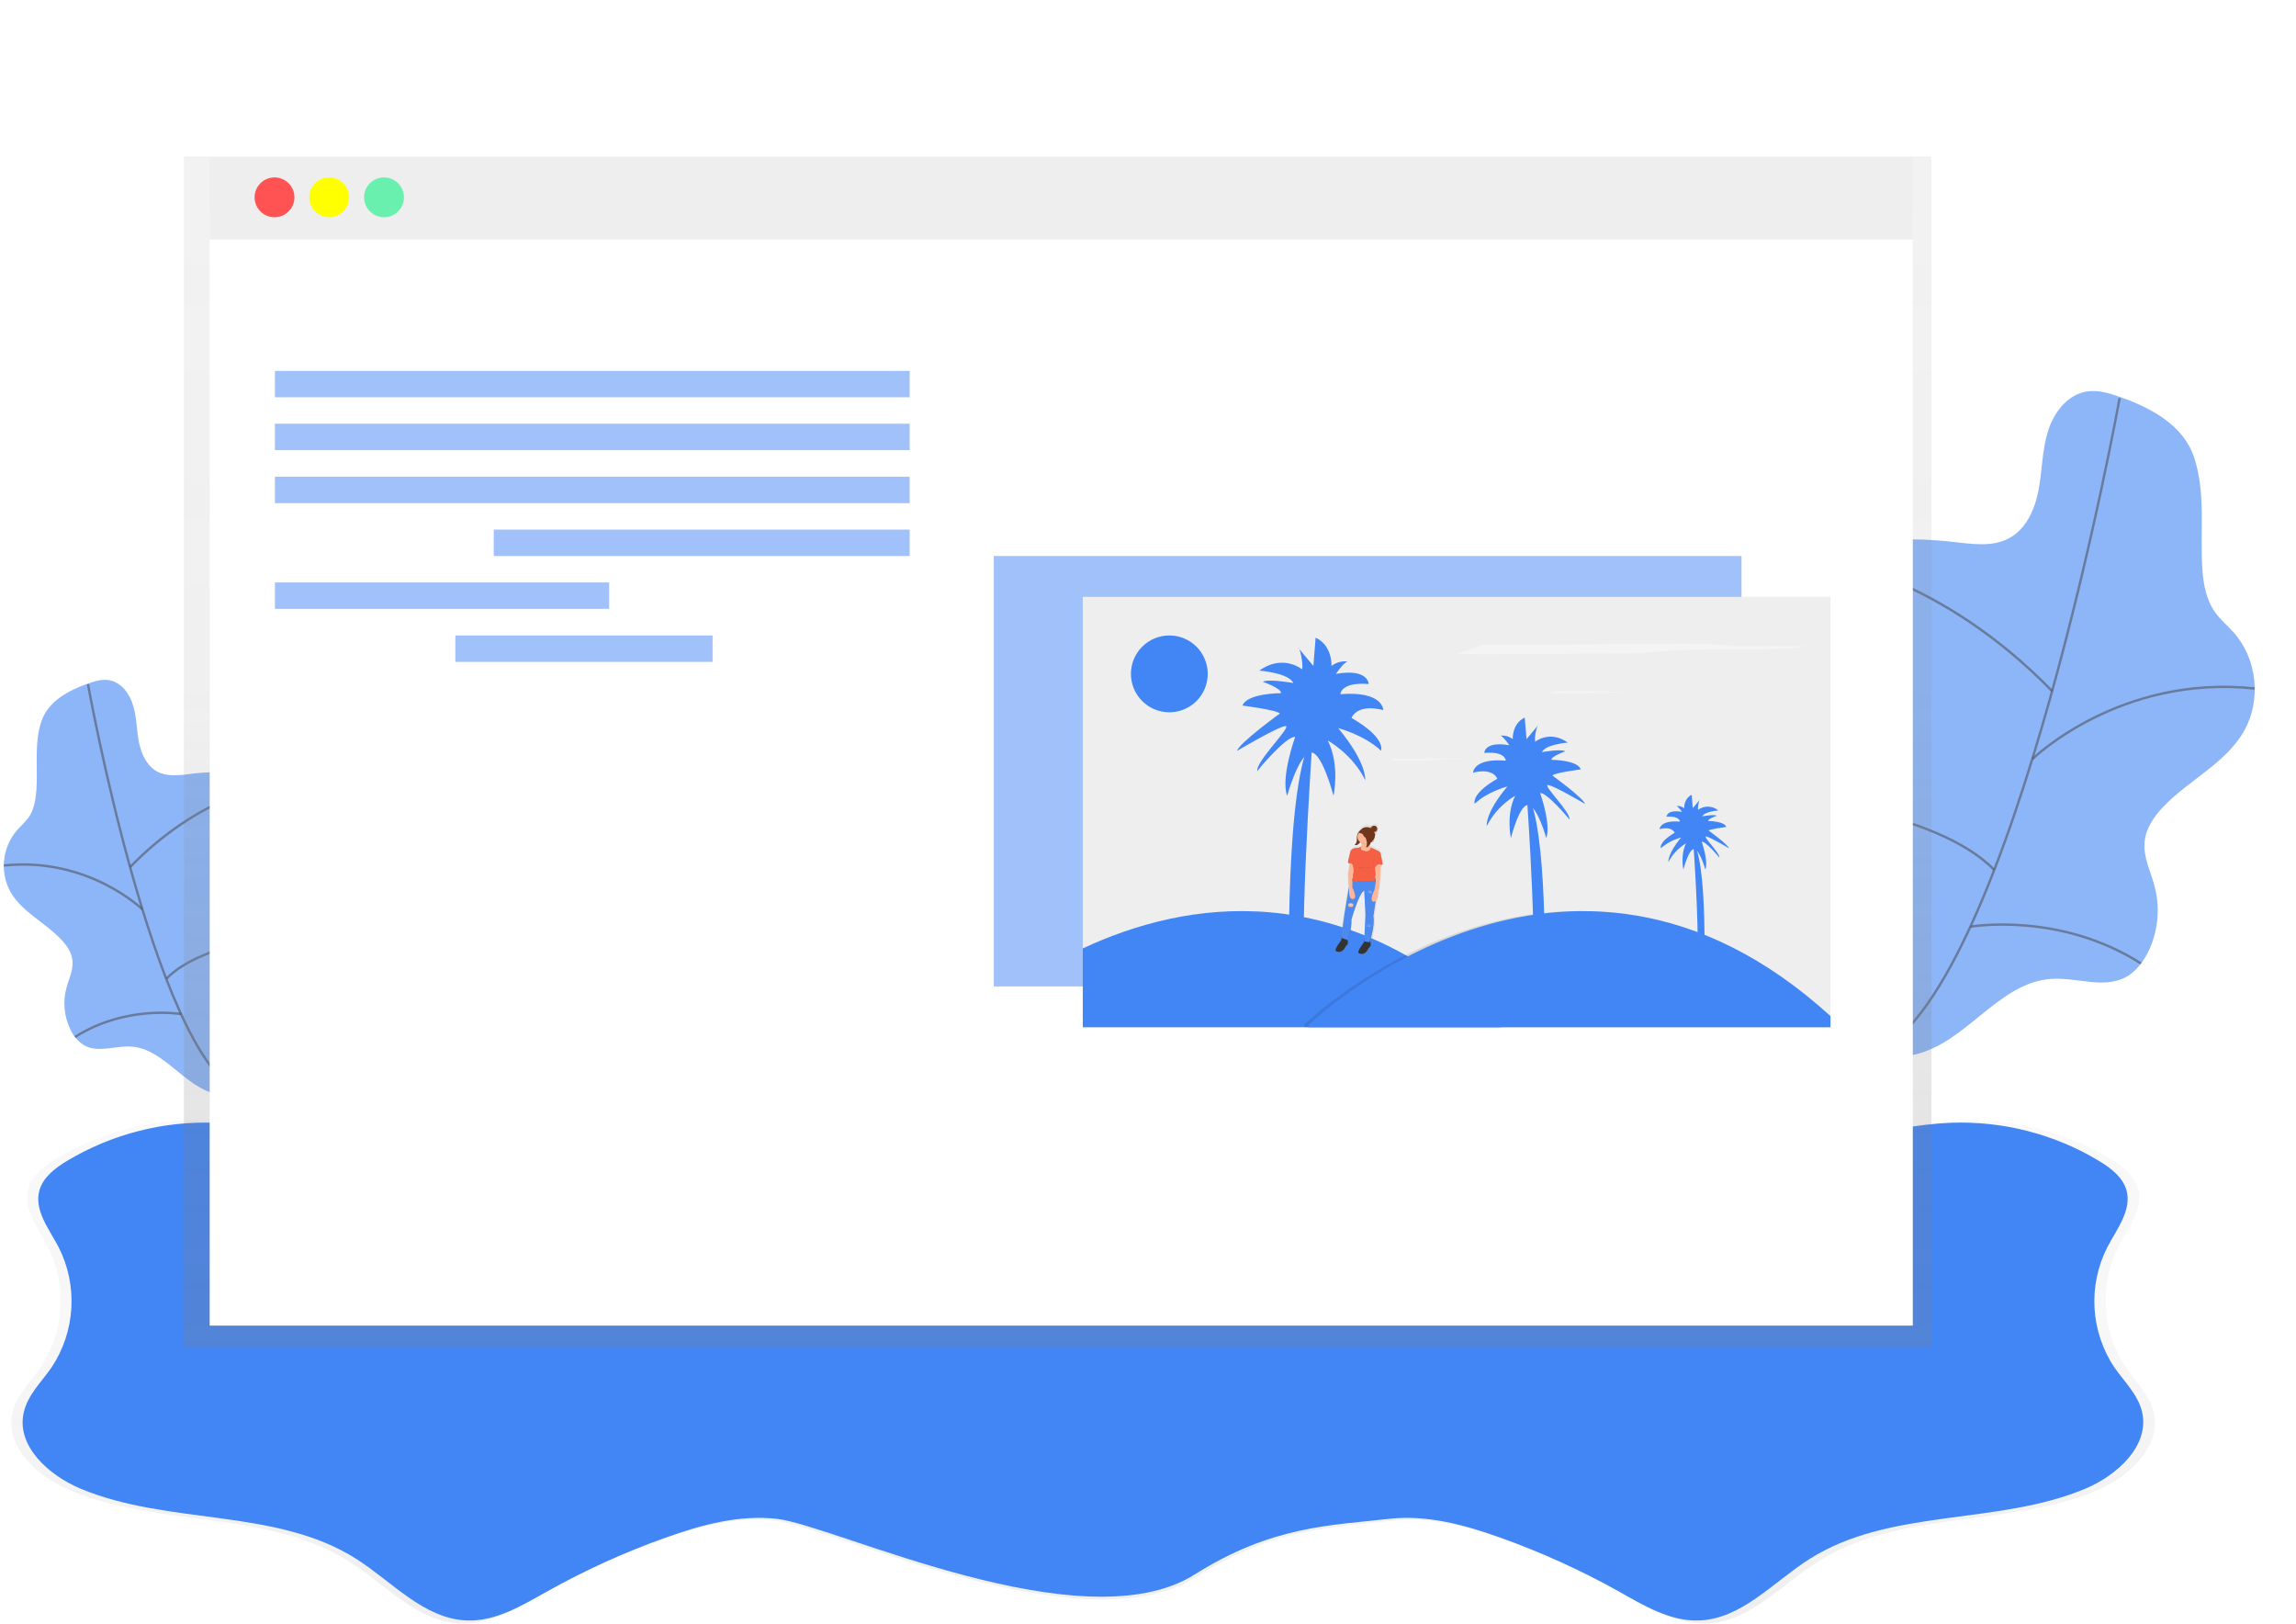 <?xml version="1.0" encoding="utf-8"?>
<!-- Generator: Adobe Illustrator 22.1.0, SVG Export Plug-In . SVG Version: 6.00 Build 0)  -->
<svg version="1.1" id="adf6e2ad-667e-4933-ac27-50a949c2abe5"
	 xmlns="http://www.w3.org/2000/svg" xmlns:xlink="http://www.w3.org/1999/xlink" x="0px" y="0px" viewBox="0 0 1130 799.2"
	 style="enable-background:new 0 0 1130 799.2;" xml:space="preserve">
<style type="text/css">
	.st0{opacity:0.5;fill:url(#SVGID_1_);enable-background:new    ;}
	.st1{fill:#4285F4;}
	.st2{opacity:0.6;fill:#4285F4;enable-background:new    ;}
	.st3{opacity:0.6;fill:none;stroke:#535461;stroke-width:1.183;stroke-miterlimit:10;enable-background:new    ;}
	.st4{fill:url(#SVGID_2_);}
	.st5{fill:#FFFFFF;}
	.st6{fill:#EEEEEE;}
	.st7{fill:#FF5252;}
	.st8{fill:#FFFF00;}
	.st9{fill:#69F0AE;}
	.st10{opacity:0.5;fill:#4285F4;enable-background:new    ;}
	.st11{opacity:0.1;}
	.st12{fill:#F4F4F4;}
	.st13{fill:url(#SVGID_3_);}
	.st14{fill:#72351C;}
	.st15{fill:#333333;}
	.st16{fill:#4D8AF0;}
	.st17{fill:#F55F44;}
	.st18{opacity:0.1;enable-background:new    ;}
	.st19{fill:#FDB797;}
	.st20{fill:#F0E4E4;}
</style>
<g>
	<title>wireframing</title>
	
		<linearGradient id="SVGID_1_" gradientUnits="userSpaceOnUse" x1="657.159" y1="643.842" x2="657.159" y2="372.176" gradientTransform="matrix(1 0 0 1 -124.06 155.08)">
		<stop  offset="0" style="stop-color:#808080;stop-opacity:0.25"/>
		<stop  offset="0.54" style="stop-color:#808080;stop-opacity:0.12"/>
		<stop  offset="1" style="stop-color:#808080;stop-opacity:0.1"/>
	</linearGradient>
	<path class="st0" d="M1060,694.9c-2-8.4-8.7-14.7-13.6-21.8c-12-17.9-13.4-40.8-3.6-60c4.7-9,12.2-18.3,9.5-28.1
		c-1.8-6.6-7.8-11.1-13.6-14.7c-22.3-13.4-48-20-74-19c-31.9,1.3-63.6,14-94.9,7.7c-30.4-6.2-56.2-21.4-88.1-23.2
		c-23.8-1.3-47.3,0.2-71.2-2.4c-58.9-6.4-118.2-7.8-177.4-4.2c-59.1-3.6-118.5-2.2-177.4,4.2c-23.8,2.6-47.3,1.1-71.2,2.4
		c-31.9,1.8-57.7,17.1-88.1,23.2c-31.3,6.3-63-6.4-94.9-7.7c-26-1-51.7,5.6-74,19c-5.9,3.5-11.8,8.1-13.6,14.7
		c-2.7,9.8,4.7,19.1,9.5,28.1c9.8,19.2,8.4,42.2-3.6,60c-4.9,7.1-11.6,13.4-13.6,21.8c-4.1,16.9,12.3,31.8,28.4,38.5
		c43.8,18.3,97.2,9.5,137.3,35c18,11.5,33.7,29.8,55,30.5c14.4,0.5,27.5-7.5,40.1-14.6c18.8-10.5,38.5-19.5,58.8-26.7
		c17.7-6.3,36.5-11.4,55.3-9.3c28.6,3.2,152.2,62.9,207.9,27.6c38.2-24.2,67.9-24.4,96.6-27.6c18.7-2.1,37.5,3,55.3,9.3
		c20.3,7.2,40,16.2,58.8,26.7c12.6,7,25.7,15,40.1,14.6c21.3-0.7,37-19.1,55-30.5c40.1-25.5,93.4-16.7,137.3-35
		C1047.6,726.7,1064.1,711.8,1060,694.9z"/>
	<path class="st1" d="M1054.2,694.6c-2-8.3-8.6-14.6-13.5-21.6c-11.9-17.7-13.2-40.4-3.5-59.4c4.7-8.9,12-18.1,9.4-27.8
		c-1.8-6.5-7.7-11-13.5-14.5c-22-13.3-47.5-19.8-73.2-18.8c-31.5,1.3-62.9,13.9-93.9,7.6c-30.1-6.1-55.6-21.2-87.2-23
		c-23.5-1.3-46.9,0.2-70.4-2.4c-58.3-6.3-116.9-7.7-175.4-4.2c-58.5-3.5-117.2-2.1-175.4,4.2c-23.5,2.6-46.8,1.1-70.4,2.4
		c-31.5,1.8-57,16.9-87.2,23c-30.9,6.2-62.3-6.4-93.9-7.6c-25.7-1-51.2,5.6-73.2,18.8c-5.8,3.5-11.7,8-13.5,14.5
		c-2.7,9.7,4.7,18.9,9.4,27.8c9.7,19,8.3,41.7-3.5,59.4c-4.9,7-11.5,13.3-13.5,21.6c-4.2,16.7,12.1,31.4,28,38
		c43.4,18.1,96.1,9.3,135.7,34.6c17.7,11.3,33.3,29.5,54.4,30.2c14.2,0.5,27.2-7.5,39.6-14.4c18.6-10.4,38.1-19.3,58.2-26.4
		c17.6-6.3,36.1-11.3,54.7-9.2c28.4,3.2,150.6,62.2,205.7,27.3c37.8-23.9,67.2-24.1,95.5-27.3c18.5-2.1,37.1,2.9,54.7,9.2
		c20.1,7.2,39.6,16,58.2,26.4c12.4,7,25.4,14.9,39.6,14.4c21.1-0.7,36.6-18.9,54.4-30.2c39.6-25.2,92.4-16.5,135.7-34.6
		C1042,726,1058.2,711.3,1054.2,694.6z"/>
	<path class="st2" d="M43.2,336.4c3.4-1.2,7-2.3,10.5-1.7c5.9,1,10.1,6.6,11.8,12.4c1.8,5.8,1.7,11.8,2.8,17.7
		c1.1,5.9,3.8,12,9.1,14.9c5.3,2.8,11.6,1.7,17.4,1c7.7-0.9,15.5-1,23.2-0.2c6.5,0.6,14.1,2.8,16,9.1c1.6,5.1-1.5,10.3-3.5,15.2
		c-3.9,9.2-4.2,20,0.2,29s13.4,15.6,17.1,25c1.1,2.4,1.4,5,0.9,7.5c-0.6,1.8-1.5,3.4-2.7,4.9c-2.9,3.8-6.4,7.1-9.1,11.1
		c-5.6,8.3-7.1,18.6-7.7,28.5c-0.6,9.8-0.6,19.6,0.2,29.4c-7.3-2.4-15.3-0.3-22.8-1.8c-15.8-3.4-25.8-22.3-42-23.4
		c-7.7-0.5-15.9,3.1-22.8-0.4c-3.3-1.9-5.8-4.8-7.3-8.3c-2.9-6.2-3.6-13.2-1.9-19.8c1.2-4.6,3.5-9,3.1-13.7c-0.4-4-2.8-7.6-5.6-10.5
		c-7.9-8.4-19.3-13.5-25-23.5c-5.3-9.7-4-21.7,3.2-30.2c2-2,3.9-4.1,5.7-6.2c2.7-3.8,3.5-8.7,3.9-13.4c0.8-11.3-1.2-23.2,2.5-34.1
		C23.8,344.9,33.9,339.7,43.2,336.4z"/>
	<path class="st3" d="M43.3,336.7c0,0,32.3,179.5,74.3,200.9"/>
	<path class="st3" d="M133.2,386.4c0,0-34.6,4.7-69.2,40.3"/>
	<path class="st3" d="M70.1,447.5c0,0-26.6-26-68.2-21.6"/>
	<path class="st3" d="M148.5,458.8c0,0-48.6,4.1-66.6,22.8"/>
	<path class="st3" d="M89.2,499c0,0-27.2-4.7-52.3,11.3"/>
	<path class="st2" d="M1043.6,195.4c-5.4-1.9-11.2-3.7-16.9-2.7c-9.5,1.7-16.1,10.6-18.9,19.9s-2.7,19-4.5,28.5s-6.1,19.3-14.6,23.8
		s-18.5,2.7-28,1.7c-12.4-1.4-24.8-1.6-37.2-0.4c-10.4,1-22.6,4.5-25.7,14.5c-2.5,8.2,2.5,16.5,5.8,24.3c6.2,14.7,6.7,32.1-0.4,46.4
		c-7.2,14.6-21.4,25-27.4,40.1c-1.5,3.8-2.5,8.1-1.4,12.1c0.9,2.9,2.3,5.5,4.3,7.8c4.7,6.1,10.3,11.4,14.6,17.7
		c8.9,13.3,11.4,29.8,12.4,45.7c1,15.7,0.9,31.4-0.3,47.1c11.6-3.8,24.5-0.4,36.5-2.9c25.5-5.3,41.5-35.5,67.5-37.3
		c12.3-0.9,25.5,4.9,36.5-0.7c5.3-2.7,9.1-7.9,11.7-13.3c4.6-9.9,5.6-21.1,2.8-31.6c-1.9-7.3-5.7-14.5-4.9-22
		c0.6-6.4,4.5-12.1,8.9-16.8c12.6-13.4,31-21.6,40.1-37.7c8.5-15.1,6.4-35.4-5.1-48.3c-3-3.4-6.6-6.3-9.2-10
		c-4.4-6.1-5.8-13.9-6.3-21.4c-1.2-18,1.8-37.1-4-54.7C1074.6,209.1,1058.5,200.7,1043.6,195.4z"/>
	<path class="st3" d="M1043.2,195.9c0,0-51.8,287.6-119.1,321.9"/>
	<path class="st3" d="M899.1,275.5c0,0,55.5,7.6,110.9,64.6"/>
	<path class="st3" d="M1000.3,373.5c0,0,42.7-41.8,109.4-34.7"/>
	<path class="st3" d="M874.8,391.6c0,0,77.9,6.6,106.7,36.5"/>
	<path class="st3" d="M969.8,456c0,0,43.6-7.6,83.9,18.1"/>
	
		<linearGradient id="SVGID_2_" gradientUnits="userSpaceOnUse" x1="520.55" y1="362.9" x2="520.55" y2="-223" gradientTransform="matrix(1 0 0 1 0 300)">
		<stop  offset="0" style="stop-color:#808080;stop-opacity:0.25"/>
		<stop  offset="0.54" style="stop-color:#808080;stop-opacity:0.12"/>
		<stop  offset="1" style="stop-color:#808080;stop-opacity:0.1"/>
	</linearGradient>
	<polygon class="st4" points="90.5,77 90.5,106.6 90.5,662.9 950.6,662.9 950.6,106.6 950.6,77 	"/>
	<rect x="103.2" y="103.6" class="st5" width="838.2" height="548.7"/>
	<rect x="103.2" y="77.5" class="st6" width="838.2" height="40.4"/>
	<circle class="st7" cx="135.1" cy="97.1" r="9.8"/>
	<circle class="st8" cx="162" cy="97.1" r="9.8"/>
	<circle class="st9" cx="189" cy="97.1" r="9.8"/>
	<rect x="135.3" y="182.5" class="st10" width="312.4" height="13"/>
	<rect x="135.3" y="208.5" class="st10" width="312.4" height="13"/>
	<rect x="135.3" y="234.6" class="st10" width="312.4" height="13"/>
	<rect x="243" y="260.6" class="st10" width="204.7" height="13"/>
	<rect x="135.3" y="286.6" class="st10" width="164.5" height="13"/>
	<rect x="224.1" y="312.7" class="st10" width="126.6" height="13"/>
	<rect x="489.1" y="273.6" class="st10" width="368" height="211.8"/>
	<rect x="532.9" y="293.7" class="st6" width="368" height="211.8"/>
	<path class="st1" d="M738.8,505.5H532.9v-38.8C583.2,443.2,660.6,430,738.8,505.5z"/>
	<g class="st11">
		<path d="M898.5,500v5.5H641.8v-1.2C641.8,504.3,768.1,381.3,898.5,500z"/>
	</g>
	<path class="st1" d="M900.9,500v5.5H644.1v-1.2C644.1,504.3,770.5,381.3,900.9,500z"/>
	<circle class="st1" cx="575.5" cy="331.6" r="18.9"/>
	<path class="st12" d="M736.7,317.3c-2.2,0-4.6,0-6.2,0.1c-0.7,0-1.5,0.2-2.2,0.4l-11.1,4c9,0.2,18.4,0.2,27.6,0.1l51.7-0.4
		c5.3,0,10.8-0.1,15.2-0.4c2.9-0.2,5.1-0.5,7.8-0.8c9.8-0.9,24-0.7,36.8-0.7c12.7,0,28.1-0.3,32.6-1.6h-27.4c-2.9,0-6,0-8.6-0.1
		c-3-0.2-4.9-0.5-7.6-0.7c-4.4-0.4-10.5-0.4-16.2-0.4C797.9,316.7,767.1,317.4,736.7,317.3z"/>
	<path class="st12" d="M767.3,340.2c-0.5,0-1,0-1.3,0c-0.2,0-0.3,0-0.5,0.1l-2.4,0.9c2,0,4,0,6,0l11.2-0.1c1.2,0,2.4,0,3.3-0.1
		c0.6,0,1.1-0.1,1.7-0.2c2.1-0.2,5.2-0.2,8-0.1c2.4,0.1,4.7,0,7.1-0.3h-5.9c-0.6,0-1.3,0-1.9,0c-0.6,0-1.1-0.1-1.6-0.2
		c-1-0.1-2.3-0.1-3.5-0.1C780.6,340.1,773.9,340.2,767.3,340.2z"/>
	<path class="st12" d="M688,373.3c-0.5,0-1,0-1.3,0c-0.2,0-0.3,0-0.5,0.1l-2.4,0.9c2,0,4,0,6,0l11.2-0.1c1.2,0,2.4,0,3.3-0.1
		c0.6,0,1.1-0.1,1.7-0.2c2.1-0.2,5.2-0.2,8-0.1c2.4,0.1,4.7,0,7.1-0.3h-5.9c-0.6,0-1.3,0-1.9,0c-0.6,0-1.1-0.1-1.6-0.2
		c-1-0.1-2.3-0.1-3.5-0.1C701.3,373.2,694.7,373.4,688,373.3z"/>
	<path class="st1" d="M643.5,495h-8.9c0,0-2.8-97.3,8.9-127.3h2.2C645.8,367.7,638,477.8,643.5,495z"/>
	<path class="st1" d="M637.4,362.7c0,0-7.2,20-3.9,28.9c0,0,5-18.4,10.8-21.1c5.8-2.8,12,21.1,12,21.1s3.3-15-2.8-27.2
		c0,0,12.2,6.7,18.4,19.5c0,0,1.1-8.3-13.3-25.6c0,0,12.8,3.3,21.1,11.1c0,0,2.8-6.1-14.5-16.1c0,0,2.2-7.2,15.6-3.9
		c0,0,0-9.5-21.1-7.8c0,0,0-6.1,13.9-5c0,0,0-7.8-16.1-5c0,0,3.3-5,5.6-6.1c-2.8-0.3-5.6,0.5-7.8,2.2c0,0,0.6-10-7.8-13.9l-1.1,13.9
		c0,0-9.3-11-7.2-8.9c0.6,0.6,2.2,7.2,1.7,10.6c0,0-9.5-7.8-21.1,0.6c0,0,14.5,1.1,16.7,6.1c0,0-12.2-2.2-15-0.6
		c0,0,9.5,3.3,8.9,5.6c0,0-16.7,0-18.9,6.1c0,0,17.2,2.2,18.4,3.9c0,0-20,14.5-21.1,18.4c0,0,20.6-12.2,23.9-12.2
		s-15,17.7-13.9,22.2C618.5,379.4,633.6,361.6,637.4,362.7z"/>
	<path class="st1" d="M753.3,491.4h6.8c0,0,2.1-74.3-6.8-97.3h-1.7C751.6,394.1,757.5,478.2,753.3,491.4z"/>
	<path class="st1" d="M758,390.3c0,0,5.5,15.3,3,22.1c0,0-3.8-14-8.3-16.1s-9.1,16.1-9.1,16.1s-2.5-11.5,2.1-20.8
		c-6,3.5-10.8,8.7-14,14.9c0,0-0.9-6.4,10.2-19.5c0,0-9.8,2.5-16.1,8.5c0,0-2.1-4.7,11.1-12.3c0,0-1.7-5.5-11.9-3
		c0,0,0-7.2,16.1-5.9c0,0,0-4.7-10.6-3.8c0,0,0-5.9,12.3-3.8c0,0-2.5-3.8-4.2-4.7c2.1-0.2,4.2,0.4,5.9,1.7c0,0-0.4-7.6,5.9-10.6
		l0.9,10.6c0,0,7.1-8.4,5.5-6.8c-1,2.6-1.5,5.3-1.3,8.1c0,0,7.2-5.9,16.1,0.4c0,0-11.1,0.9-12.7,4.7c0,0,9.3-1.7,11.5-0.4
		c0,0-7.2,2.5-6.8,4.2c0,0,12.7,0,14.4,4.7c0,0-13.2,1.7-14,3c0,0,15.3,11.1,16.1,14c0,0-15.7-9.3-18.3-9.3s11.5,13.6,10.6,17
		C772.4,403,760.9,389.5,758,390.3z"/>
	<path class="st1" d="M834.6,476.9h4.2c0,0,1.3-46-4.2-60.2h-1.1C833.5,416.6,837.2,468.7,834.6,476.9z"/>
	<path class="st1" d="M837.5,414.2c0,0,3.4,9.5,1.8,13.7c0,0-2.4-8.7-5.1-10c-2.8-1.3-5.7,10-5.7,10s-1.6-7.1,1.3-12.9
		c-3.7,2.2-6.7,5.4-8.7,9.2c0,0-0.5-4,6.3-12.1c-3.7,1-7.1,2.8-10,5.3c0,0-1.3-2.9,6.8-7.6c0,0-1.1-3.4-7.4-1.8c0,0,0-4.5,10-3.7
		c0,0,0-2.9-6.6-2.4c0,0,0-3.7,7.6-2.4c-0.7-1.1-1.6-2.1-2.6-2.9c1.3-0.1,2.6,0.3,3.7,1.1c0,0-0.3-4.7,3.7-6.6l0.5,6.6
		c0,0,4.4-5.2,3.4-4.2c-0.6,1.6-0.9,3.3-0.8,5c3-2.2,7.1-2.1,10,0.3c0,0-6.8,0.5-7.9,2.9c0,0,5.8-1.1,7.1-0.3c0,0-4.5,1.6-4.2,2.6
		c0,0,7.9,0,8.9,2.9c0,0-8.2,1.1-8.7,1.8c0,0,9.5,6.8,10,8.7c0,0-9.7-5.8-11.3-5.8s7.1,8.4,6.6,10.5
		C846.4,422.1,839.3,413.7,837.5,414.2z"/>
	
		<linearGradient id="SVGID_3_" gradientUnits="userSpaceOnUse" x1="792.995" y1="315.477" x2="792.995" y2="249.999" gradientTransform="matrix(1 0 0 1 -124.06 155.08)">
		<stop  offset="0" style="stop-color:#808080;stop-opacity:0.25"/>
		<stop  offset="0.54" style="stop-color:#808080;stop-opacity:0.12"/>
		<stop  offset="1" style="stop-color:#808080;stop-opacity:0.1"/>
	</linearGradient>
	<path class="st13" d="M680.8,424.8L680.8,424.8l-0.9-4.7c0-0.7-0.3-1.4-0.8-1.9l-4.1-2l0,0c-0.3-0.4-0.5-0.8-0.7-1.2l0.1-0.1
		c0.2-0.3,0.4-0.6,0.5-1c0-0.1,0-0.2,0-0.3h0.1c0.8,0.1,1.5-0.4,1.7-1.2v-0.1c-0.1,0.7-0.7,1.1-1.4,1.2c1.2-0.8,1.9-2.1,1.9-3.5
		c0,0,0-0.1,0-0.2c0.4-0.2,0.6-0.6,0.7-1v-0.1c-0.1,0.4-0.4,0.7-0.7,0.9c0-0.4-0.1-0.8-0.3-1.2h0.1c0.8,0,1.5-0.7,1.5-1.5v-0.1
		c-0.1,0.8-0.7,1.4-1.5,1.4h-0.2v-0.1c0.9-0.3,1.6-1.1,1.8-2V406c0,0.3-0.1,0.6-0.3,0.8c0-0.8-0.6-1.6-1.4-1.6
		c-0.7,0-1.4,0.4-1.6,1.2l-0.3-0.2c0.2-0.6,0.7-1.1,1.4-1.1h-0.1c-0.7,0-1.2,0.4-1.5,1c-1.9-0.9-4.1-0.2-5.3,1.5
		c-0.3,0.2-0.7,0.6-0.7,0.9c-0.1,0.1-0.3,0.3-0.4,0.4c-0.5,1-0.6,2.1-0.5,3.2s-0.3,2.2-1.1,2.9c0.4,0.1,0.8,0.1,1.1,0
		c0.4-0.1,0.7-0.3,1-0.6c0.3-0.2,0.5-0.4,0.7-0.7v-0.1c0.2,0.1,0.4,0.2,0.6,0.3c0.1,0.7,0.1,1.5-0.2,1.8l0,0l0,0l0.1-0.1
		c-0.8,0.6-1.7,0.8-2.7,0.8c-1.2,0.1-2.2,0.7-2.8,1.8l-1.3,5.4l0,0v0.1l0,0v0.1l0,0c0,0.1,0.2,0.3,0.3,0.3l0.4,0.1
		c0.1,0.9,0,1.8-0.3,2.7c-0.3,1.3-0.4,2.7-0.5,4c0.1,0.7,0.3,4.2,0.3,5.9c-0.1,0.6-0.3,1.1-0.3,1.7l-1.9,11.4c0,0-1.4,9.1-1.3,11.9
		l-0.2,1.6c0,0-3.9,4.9-2.7,5.5c1.1,0.7,2.9,1,4.6-1.6c0.2-0.6,0.6-1.2,1.1-1.6c0.4-0.3,0.6-0.8,0.5-1.3l-0.1-1.2l0.2,0.1l0,0h0.1
		c0,0,1.9-6.3,1.7-10.6c0,0,3.5-12.6,6.2-14.5v-0.1l0.2-0.1l0.6,12.2l-0.6,13.4l-0.1,0.8c0,0-3.9,4.9-2.7,5.5c1.1,0.7,2.9,1,4.6-1.6
		c0.2-0.6,0.6-1.2,1.1-1.6c0.4-0.3,0.6-0.8,0.5-1.3l-0.2-1.8c0.7-2.3,2.4-8.8,1.7-12.5l1.2-8c1.2-1.3,1-4.7,1-4.7
		c0.9-2,1.2-9.6,1.2-9.6l0.2-3.8c0.2,0,0.4,0,0.5,0h0.1h0.1v0l0.1-0.1h0.1L680.8,424.8L680.8,424.8L680.8,424.8z M677.5,432.5
		c-0.1-0.3-0.2-0.5-0.4-0.8H677v-0.1v-0.1v-0.1c0.1-0.1,0.1-0.3,0.1-0.4c0.2-0.2,0.2-0.5,0.2-0.8C677.5,431,677.6,431.7,677.5,432.5
		z M677.1,429.2l-0.2-2.5l0.1-0.2l0.3,3.2L677.1,429.2z M665.9,429.6c-0.2,0.2-0.2,0.4-0.2,0.7c0,0,0,0,0,0.1c0,0.3,0,0.5,0.1,0.8
		l-0.4,1.6v-3c0.2-0.3,0.5-0.7,0.6-1C666.1,429,666,429.3,665.9,429.6L665.9,429.6z"/>
	<path class="st14" d="M668.3,410c-0.4,1-0.6,2-0.5,3s-0.3,2.1-1.1,2.8c0.3,0.1,0.7,0.1,1.1,0c0.3-0.1,0.7-0.3,0.9-0.6
		c0.3-0.2,0.5-0.4,0.7-0.7c0.2-0.4,0.2-0.9,0.2-1.3c0-0.8,0.1-1.5,0.2-2.3c0.1-0.5,0.5-1.8,0-2S668.5,409.7,668.3,410z"/>
	<path class="st15" d="M660.5,460.3l-0.4,2.4c0,0-3.7,4.7-2.6,5.3c1.1,0.6,2.8,0.9,4.4-1.5c0.2-0.6,0.6-1.1,1-1.5l0,0
		c0.4-0.3,0.6-0.8,0.5-1.3l-0.4-3.6L660.5,460.3z"/>
	<path class="st15" d="M671.7,461.3l-0.4,2.4c0,0-3.7,4.7-2.6,5.3c1.1,0.6,2.8,0.9,4.4-1.5c0.2-0.6,0.6-1.1,1-1.5l0,0
		c0.4-0.3,0.6-0.8,0.5-1.3l-0.4-3.6L671.7,461.3z"/>
	<path class="st16" d="M665.9,433c0,0-1.8,1.3-2.4,5.7l-1.8,11c0,0-1.5,10-1.3,11.9l3.1,1.1c0,0,1.8-6,1.6-10.2
		c0,0,3.7-13.3,6.3-14.2L672,450l-0.6,13.2l2.7,0.5c0,0,2.7-8.4,1.8-12.8l1.4-9.5c0,0,1.6-5.1-0.6-9.5L665.9,433z"/>
	<g class="st11">
		<path d="M671.2,438.4v-0.2c-2.6,0.9-6.3,14.2-6.3,14.2c-0.1,3.4-0.6,6.8-1.6,10.1l0.3,0.1c0,0,1.8-6,1.6-10.2
			C665.2,452.4,668.6,440.3,671.2,438.4z"/>
		<path d="M676.8,431.9h-0.4c1.3,3,1.5,6.3,0.6,9.4l-1.4,9.5c0.8,4.2-1.6,12-1.8,12.8l0.3,0.1c0,0,2.7-8.4,1.8-12.8l1.4-9.5
			C677.4,441.3,679,436.3,676.8,431.9z"/>
	</g>
	<path class="st17" d="M663.5,424.4c0,0.2,0.1,0.4,0.3,0.4c0.9,0.2,1.7,0.6,2.4,1.2c1.3,1-1.4-2-1.4-2l-0.9,0.2L663.5,424.4
		L663.5,424.4z"/>
	<path class="st18" d="M663.5,424.4c0,0.2,0.1,0.4,0.3,0.4c0.9,0.2,1.7,0.6,2.4,1.2c1.3,1-1.4-2-1.4-2l-0.9,0.2L663.5,424.4
		L663.5,424.4z"/>
	<path class="st17" d="M676.3,427.1c1.1-0.8,2.4-1.3,3.7-1.5c0.2,0,0.3-0.2,0.3-0.3l0,0C680.3,425.3,677.2,424,676.3,427.1z"/>
	<path class="st18" d="M680.3,425.2c0,0-3.1-1.2-4,1.8c0,0,2.3-1.8,3.9-1.5"/>
	<circle class="st14" cx="672.7" cy="411" r="4"/>
	<path class="st19" d="M669.9,413.8c0,0,0.6,2.4,0,2.9s-1.7,1.4-0.9,2.1c0.9,0.7,4,1.9,5,1.3s2.2-0.4,1.9-1.6s-2.5-0.9-2.6-6.8
		L669.9,413.8z"/>
	<path class="st18" d="M664.2,423.7c0.1,1.3,0,2.6-0.2,3.8c-0.3,1.3-0.4,2.6-0.4,3.9c0.1,0.9,0.4,6.5,0.4,6.5s-0.4,4.9,2,4.5
		s-0.4-5.6-0.4-5.6l0.1-6.7c0.7-0.9,1.1-1.9,1.2-3C666.9,425.3,664.2,423.7,664.2,423.7z"/>
	<path class="st19" d="M664.2,423.7c0.1,1.3,0,2.6-0.2,3.8c-0.3,1.3-0.4,2.6-0.4,3.9c0.1,0.9,0.4,6.5,0.4,6.5s-0.4,4.9,2,4.5
		s-0.4-5.6-0.4-5.6l0.1-6.7c0.7-0.9,1.1-1.9,1.2-3C666.9,425.3,664.2,423.7,664.2,423.7z"/>
	<path class="st18" d="M679.5,424l-0.3,5.3c0,0-0.2,7.4-1.1,9.3c0,0,0.2,5.2-2.2,5.1s0.4-5.7,0.4-5.7s1.3-5.8,0.6-7.6l-0.6-6.3
		L679.5,424L679.5,424z"/>
	<path class="st19" d="M679.6,424l-0.3,5.3c0,0-0.2,7.4-1.1,9.3c0,0,0.2,5.2-2.2,5.1s0.4-5.7,0.4-5.7s1.3-5.8,0.6-7.6l-0.6-6.3
		L679.6,424L679.6,424z"/>
	<path class="st18" d="M671.8,418.9c0,0,2,0.9,3-1.8l4,1.9c0.5,0.5,0.8,1.1,0.8,1.8l0.9,4.6c0,0-2.9-1-3.8,1.7l0.2,2.6l0,0
		c0.2,0.6,0.1,1.3-0.1,1.9c0,0.1,0,0.2,0,0.3c0.2,0.7-0.2,1.4-0.8,1.6c-0.1,0-0.2,0.1-0.4,0.1c-1.1,0-2.1,0.1-3.2,0.2
		c-0.9,0.2-3.4-0.5-4.3,0s-2.7-0.4-2.7-0.4l0.5-2.1c0,0-0.3-1,0.1-1.4c0.4-0.4,0.2-3.5-0.2-4.4c0,0-1.5-1.4-2.4-1.2l1.2-5.3
		c0.5-1,1.5-1.7,2.7-1.7c0.9,0.1,1.8-0.2,2.6-0.7C669.8,416.7,668.9,418.6,671.8,418.9z"/>
	<path class="st18" d="M672,418.8c0.5,0.1,2,0.3,2.8-1.8l4,1.9c0.5,0.5,0.8,1.1,0.8,1.8l0.9,4.6c0,0-2.9-1-3.8,1.7l0.2,2.6l0.2,0.5
		c0.1,0.4,0.1,0.9-0.2,1.3c-0.1,0.1-0.1,0.3-0.1,0.5c0.2,0.7-0.2,1.4-0.8,1.6c-0.1,0-0.2,0.1-0.4,0.1c-1.1,0-2.1,0.1-3.2,0.2
		c-0.9,0.2-3.4-0.5-4.3,0s-2.7-0.4-2.7-0.4l0.5-2.1c0,0-0.3-1,0.1-1.4c0.4-0.4,0.2-3.5-0.2-4.4c0,0-1.5-1.4-2.4-1.2l1.2-5.3
		c0.5-1,1.5-1.7,2.7-1.7c0.9,0.1,1.8-0.2,2.6-0.7c0,0-1,1.8,1.6,2.1L672,418.8z"/>
	<path class="st17" d="M672,418.9c0.5,0.1,2,0.3,2.8-1.8l4,1.9c0.5,0.5,0.8,1.1,0.8,1.8l0.9,4.6c0,0-2.9-1-3.8,1.7l0.2,2.6l0,0
		c0.2,0.6,0.1,1.3-0.1,1.9c0,0.1,0,0.2,0,0.3c0.2,0.7-0.2,1.4-0.8,1.6c-0.1,0-0.2,0.1-0.4,0.1c-1.1,0-2.1,0.1-3.2,0.2
		c-0.9,0.2-3.4-0.5-4.3,0s-2.7-0.4-2.7-0.4l0.5-2.1c0,0-0.3-1,0.1-1.4c0.4-0.4,0.2-3.5-0.2-4.4c0,0-1.5-1.4-2.4-1.2l1.2-5.3
		c0.5-1,1.5-1.7,2.7-1.7c0.9,0.1,1.8-0.2,2.6-0.7c0,0-1,1.8,1.6,2.1L672,418.9z"/>
	<path class="st18" d="M673.5,411.9L670,414c0.1,0.4,0.2,0.8,0.2,1.2c0.4,0.2,0.8,0.2,1.2,0.2c0.8-0.1,1.6-0.4,2.2-1
		C673.5,413.6,673.5,412.7,673.5,411.9z"/>
	<circle class="st19" cx="671.4" cy="411.8" r="3.3"/>
	<circle class="st14" cx="676.3" cy="407.8" r="1.5"/>
	<path class="st14" d="M676.6,409.4c-0.8,0-1.4-0.6-1.5-1.4v0.1c0,0.8,0.7,1.5,1.5,1.5s1.5-0.7,1.5-1.5l0,0V408
		C678,408.8,677.4,409.4,676.6,409.4z"/>
	<path class="st14" d="M675.7,410.8c-0.8-0.1-1.3-0.8-1.2-1.6v0.1c-0.1,0.8,0.4,1.6,1.2,1.7s1.6-0.4,1.7-1.2l0,0v-0.1
		C677.3,410.4,676.5,410.9,675.7,410.8z"/>
	<path class="st14" d="M674.6,414.3c-0.8-0.1-1.3-0.8-1.2-1.6v0.1c-0.1,0.8,0.4,1.6,1.2,1.7s1.6-0.4,1.7-1.2v-0.1
		C676.1,414,675.4,414.5,674.6,414.3z"/>
	<path class="st14" d="M676.6,408.6c-0.8,0-1.4-0.6-1.5-1.4v0.1c0,0.8,0.7,1.5,1.5,1.5s1.5-0.7,1.5-1.5l0,0v-0.1
		C678,408,677.4,408.6,676.6,408.6z"/>
	<path class="st14" d="M674.5,407.8c0-0.8,0.6-1.4,1.4-1.5h-0.1c-0.8,0-1.5,0.7-1.5,1.5s0.7,1.5,1.5,1.5l0,0h0.1
		C675.1,409.2,674.5,408.6,674.5,407.8z"/>
	<path class="st18" d="M676,421.6c0.2,0.7,0.2,1.5,0,2.2c0,0-0.2,1.9,0.1,2.2"/>
	<path class="st18" d="M666.1,422.1c0.2,0.7,0.2,1.5,0,2.2c0,0-0.2,1.9,0.1,2.2"/>
	<path class="st18" d="M666,429.9c0.3,0.1,0.7,0.1,1,0c0.4-0.1,0.8-0.1,1.2,0"/>
	<path class="st18" d="M666.5,427.1c1.2,0.1,2.3-0.1,3.4-0.5c0,0,4.2,1,5.3,0.3"/>
	<path class="st19" d="M664.3,444.6h1c0.4,0,0.8,0.4,0.8,0.8l0,0c0,0.4-0.4,0.8-0.8,0.8h-1c-0.4,0-0.8-0.4-0.8-0.8l0,0
		C663.5,445,663.8,444.6,664.3,444.6z"/>
	<path class="st20" d="M663.5,445.1l1.4-0.1l1.2,0.2h-0.4L663.5,445.1z"/>
	<path class="st20" d="M672.8,438.4h1.4l1.2,0.1H675L672.8,438.4z"/>
	<path class="st20" d="M672.8,438.7h1.4l1.2,0.1H675L672.8,438.7z"/>
	<path class="st20" d="M672.8,439h1.4l1.2,0.1H675L672.8,439z"/>
	<path class="st20" d="M672.8,439.3h1.4l1.2,0.1H675L672.8,439.3z"/>
	<path class="st20" d="M663.5,446.2h1.4l1.2,0.1h-0.4L663.5,446.2z"/>
	<path class="st20" d="M663.5,446h1.4l1.2,0.1h-0.4L663.5,446z"/>
	<path class="st20" d="M663.5,445.9h1.4l1.2,0.1h-0.4L663.5,445.9z"/>
	<path class="st20" d="M663.5,445.7h1.4l1.2,0.1h-0.4L663.5,445.7z"/>
	<path class="st20" d="M663.5,444.9l1.4-0.1l1.2,0.2h-0.4L663.5,444.9z"/>
	<path class="st20" d="M663.5,444.6l1.4-0.1l1.2,0.2h-0.4L663.5,444.6z"/>
	<path class="st18" d="M671.9,409.7c-0.1,1.3,0,2.5,0.5,3.7c0.4,1.2,0.4,2.4-0.2,3.5c0.4,0.1,0.8,0,1-0.3c0.3-0.3,0.5-0.6,0.8-0.9
		c0.2-0.3,0.4-0.6,0.5-0.9c0-0.5,0-1.1-0.2-1.6c-0.2-0.9-0.4-1.8-0.5-2.8c-0.1-0.6,0-2.2-0.6-2.4C672.5,408,672.1,409.2,671.9,409.7
		z"/>
	<path class="st14" d="M672,409.7c-0.1,1.3,0,2.5,0.5,3.7c0.4,1.2,0.4,2.4-0.2,3.5c0.4,0.1,0.8,0,1-0.3c0.3-0.3,0.5-0.6,0.8-0.9
		c0.2-0.3,0.4-0.6,0.5-0.9c0-0.5,0-1.1-0.2-1.6c-0.2-0.9-0.4-1.8-0.5-2.8c-0.1-0.6,0-2.2-0.6-2.4C672.6,408,672.1,409.2,672,409.7z"
		/>
	<path class="st18" d="M670.6,410.5c0.3,0.3,0.3,0.7,0.6,1.1c0.4,0.5,1,0.7,1.7,0.7c0.2,0,0.3,0,0.5,0.1c0.3,0.2,0.3,0.5,0.4,0.8
		c0.4,0.4,1,0.4,1.3,0l0,0c0.3-0.4,0.5-0.9,0.5-1.5c0.1-0.6,0.1-1.2,0-1.8c0-0.7-0.3-1.3-0.7-1.8c-0.4-0.3-0.8-0.5-1.3-0.6
		c-0.6-0.2-1.3-0.3-2-0.2c-0.3,0.1-0.6,0.3-0.9,0.5c-0.4,0.3-0.8,0.5-1.2,0.8s-1.3,0.9-0.5,1.3C669.5,410.2,670.2,410.1,670.6,410.5
		z"/>
	<path class="st14" d="M670.7,410.5c0.3,0.3,0.3,0.7,0.6,1.1c0.4,0.5,1,0.7,1.7,0.7c0.2,0,0.3,0,0.5,0.1c0.3,0.2,0.3,0.5,0.4,0.8
		c0.4,0.4,1,0.4,1.3,0l0,0c0.3-0.4,0.5-0.9,0.5-1.5c0.1-0.6,0.1-1.2,0-1.8c0-0.7-0.3-1.3-0.7-1.8c-0.4-0.3-0.8-0.5-1.3-0.6
		c-0.6-0.2-1.3-0.3-2-0.2c-0.3,0.1-0.6,0.3-0.9,0.5c-0.4,0.3-0.8,0.5-1.2,0.8s-1.3,0.9-0.5,1.3C669.6,410.1,670.3,410,670.7,410.5z"
		/>
	<path class="st20" d="M672.8,438.4h1.4l1.2,0.1H675L672.8,438.4z"/>
	<path class="st20" d="M672.8,438.7h1.4l1.2,0.1H675L672.8,438.7z"/>
	<path class="st20" d="M672.8,439h1.4l1.2,0.1H675L672.8,439z"/>
	<path class="st20" d="M672.8,439.3h1.4l1.2,0.1H675L672.8,439.3z"/>
	<path class="st20" d="M672.2,455h1.4l1.2,0.1h-0.4L672.2,455z"/>
	<path class="st20" d="M672.2,455.3h1.4l1.2,0.1h-0.4L672.2,455.3z"/>
	<path class="st20" d="M672.2,455.6h1.4l1.2,0.1h-0.4L672.2,455.6z"/>
	<path class="st20" d="M672.2,455.9h1.4l1.2,0.1h-0.4L672.2,455.9z"/>
</g>
</svg>
